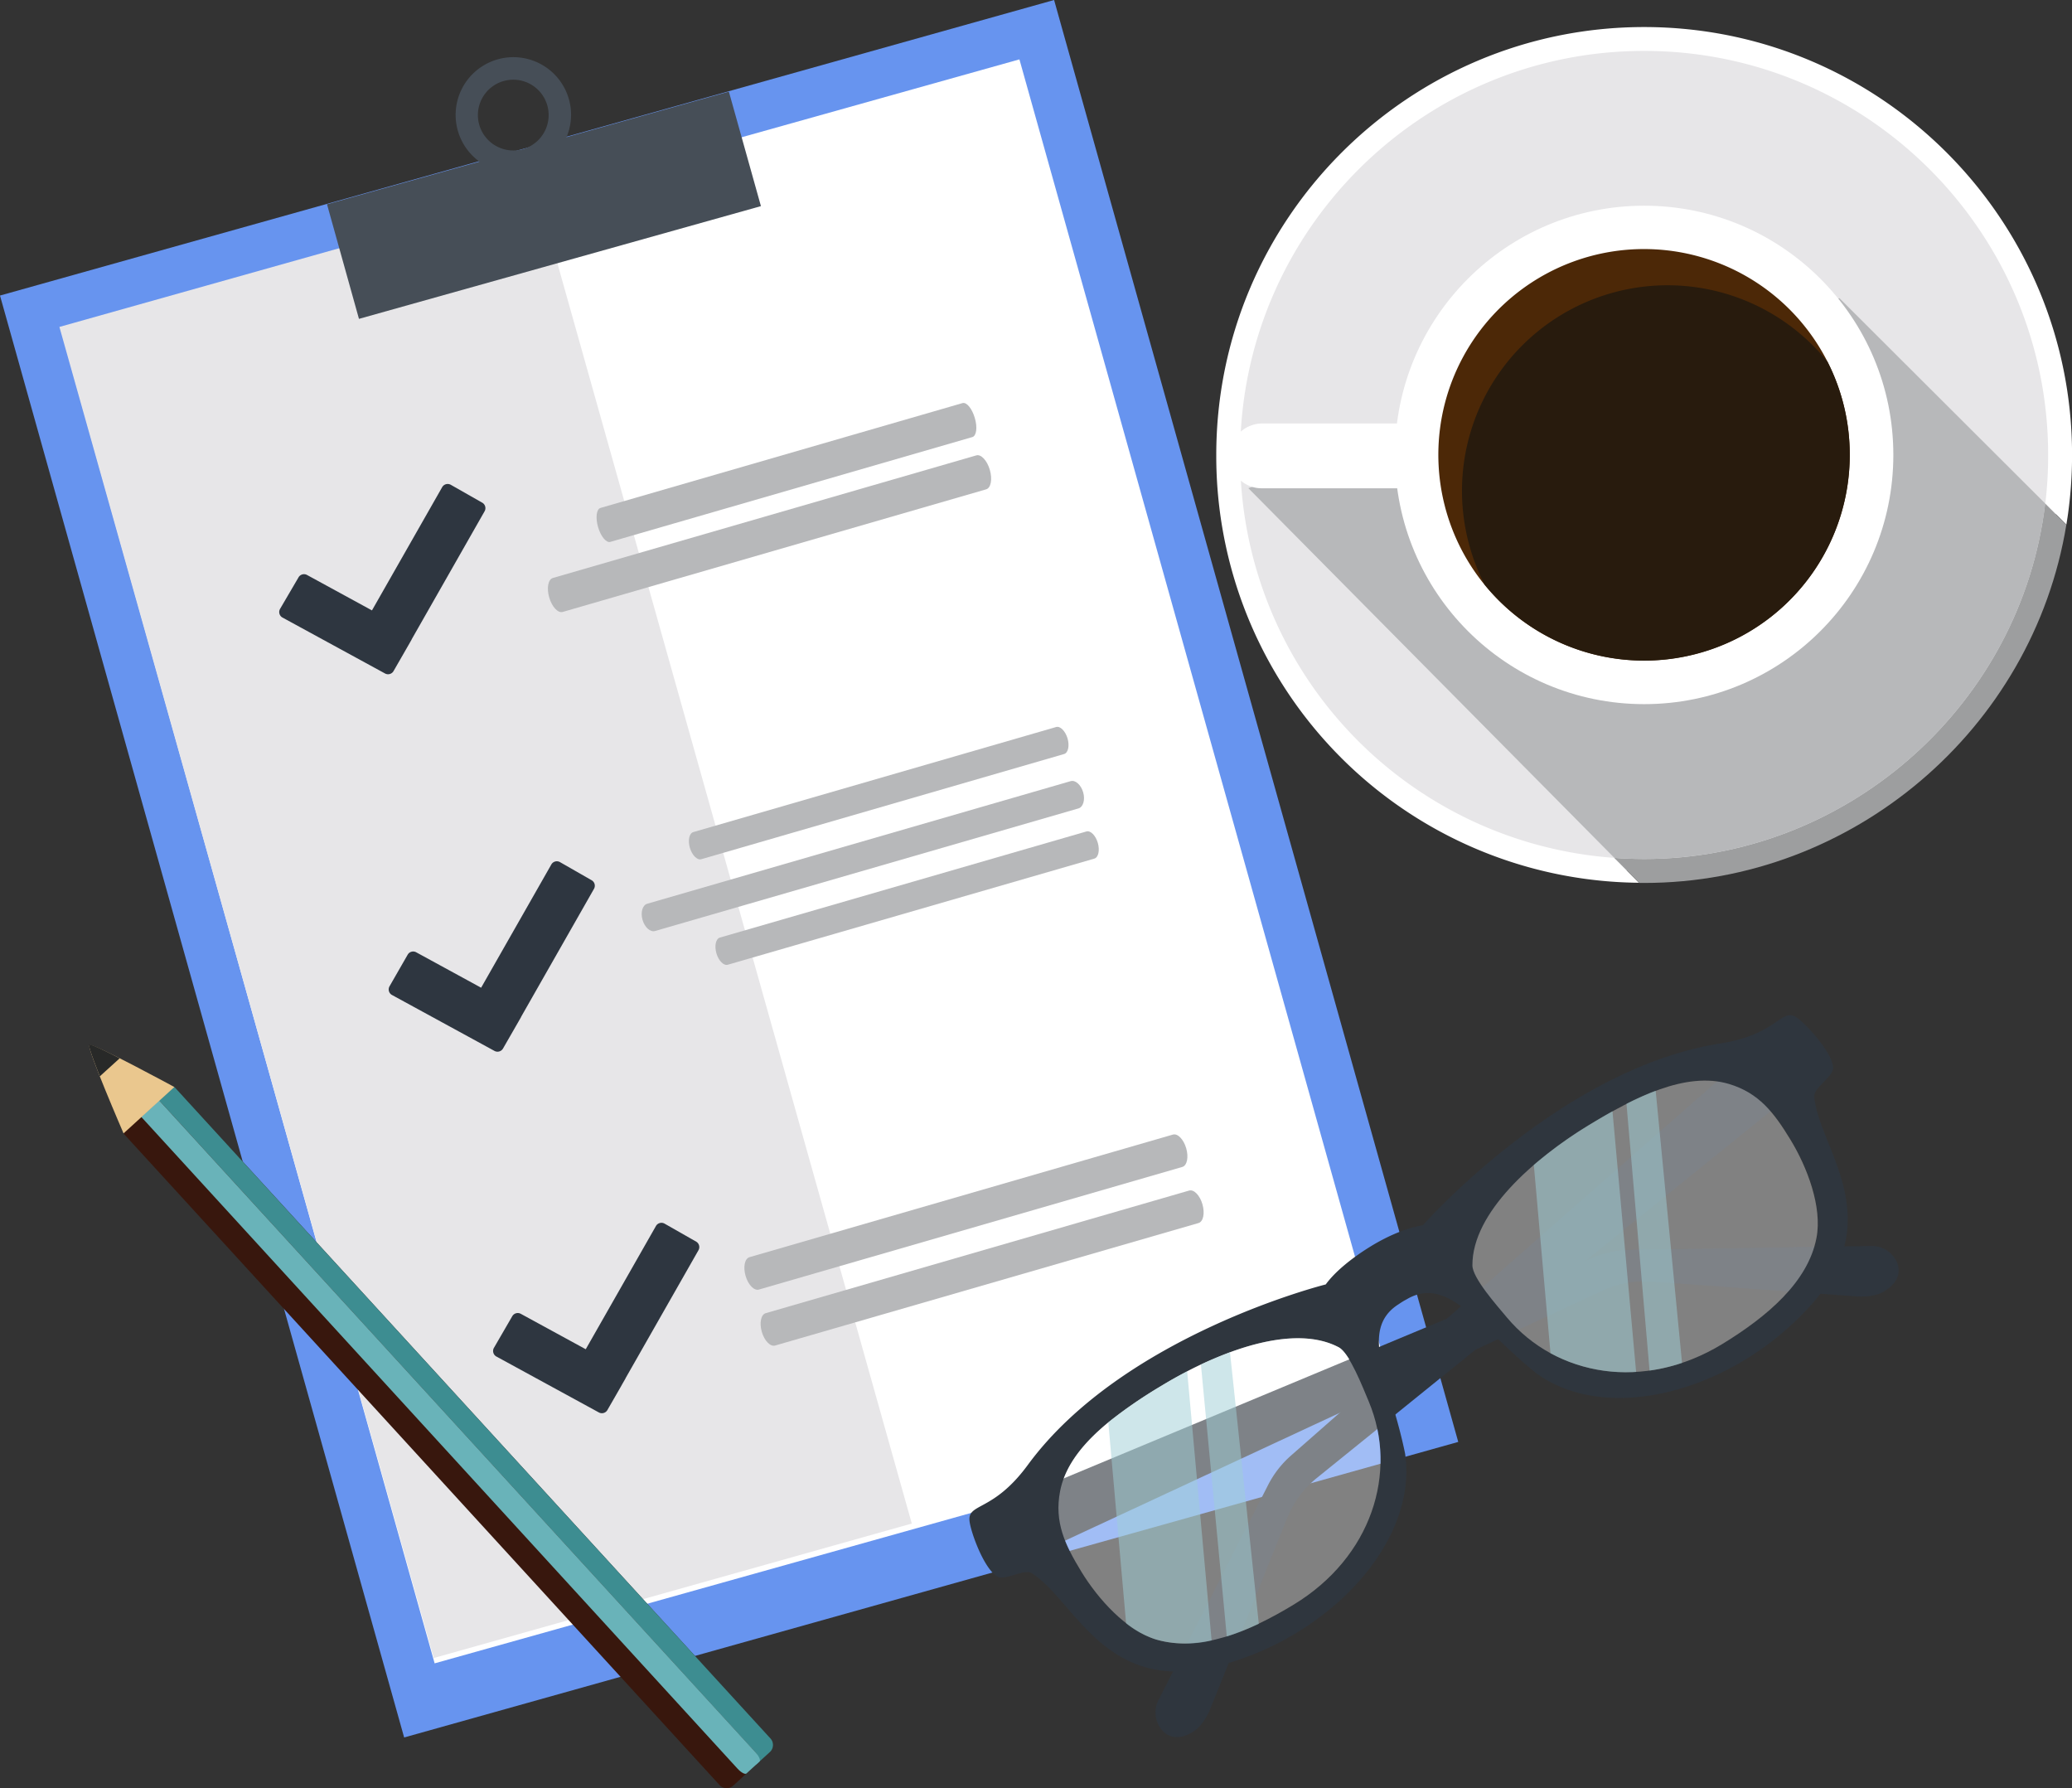 <svg id="Слой_1" data-name="Слой 1" xmlns="http://www.w3.org/2000/svg" viewBox="0 0 728.67 628.76"><rect x="0" y="0" width="728.67" height="628.76" fill="#333333" stroke="none"/><defs><style>.cls-1{fill:#6794ef;}.cls-2,.cls-9{fill:#fff;}.cls-3{fill:#e7e6e8;}.cls-4{fill:#464e57;}.cls-5{fill:#b7b8ba;}.cls-6{fill:#2e3640;}.cls-7{fill:#d5d6d5;}.cls-8{fill:#2f363e;}.cls-9{opacity:0.38;}.cls-10{fill:#a0cfd5;opacity:0.51;}.cls-11{fill:#9d9e9f;}.cls-12{fill:#4c2807;}.cls-13{fill:#281b0d;}.cls-14{fill:#38170d;}.cls-15{fill:#3d8d91;}.cls-16{fill:#69b3b9;}.cls-17{fill:#eac78e;}.cls-18{fill:#282928;}</style></defs><title>кофе2</title><rect class="cls-1" x="107.23" y="121.07" width="384.99" height="526.55" transform="translate(-135.93 16.29) rotate(-15.66)"/><rect class="cls-2" x="123.86" y="137.98" width="350.26" height="487.54" transform="translate(-135.26 16) rotate(-15.66)"/><rect class="cls-3" x="127.11" y="161.62" width="175.13" height="487.54" transform="matrix(0.96, -0.27, 0.27, 0.96, -144.77, -5.88)"/><path class="cls-4" d="M299.64,111.11l-57.11,16A20.09,20.09,0,0,0,244,116.84a20.3,20.3,0,1,0-32.08,18.87l-53.61,15L169.55,191l141.36-39.64ZM222.29,107a12.44,12.44,0,1,1-10.82,13.88A12.44,12.44,0,0,1,222.29,107Z" transform="translate(-43.31 -78.88)"/><path class="cls-5" d="M386.12,225.84c1,3.3.58,6.3-.85,6.72L257.94,269.42c-1.42.41-3.35-1.93-4.31-5.22h0c-.95-3.3-.57-6.31.86-6.72l127.32-36.87c1.43-.41,3.36,1.93,4.31,5.23Z" transform="translate(-43.31 -78.88)"/><path class="cls-5" d="M391.41,244.09c.95,3.3.38,6.36-1.29,6.85L241.2,294.05c-1.67.48-3.79-1.8-4.75-5.1h0c-.95-3.29-.38-6.36,1.29-6.84L386.66,239c1.67-.48,3.79,1.8,4.75,5.1Z" transform="translate(-43.31 -78.88)"/><path class="cls-5" d="M460.47,482.64c.91,3.14.3,6.08-1.37,6.56L310.18,532.32c-1.67.48-3.76-1.68-4.67-4.82h0c-.91-3.15-.29-6.09,1.37-6.57L455.8,477.82c1.67-.49,3.76,1.67,4.67,4.82Z" transform="translate(-43.31 -78.88)"/><path class="cls-5" d="M466.18,502.35c.91,3.14.29,6.08-1.37,6.57L315.89,552c-1.67.48-3.76-1.67-4.67-4.82h0c-.91-3.14-.3-6.08,1.37-6.56l148.92-43.12c1.67-.48,3.76,1.68,4.67,4.82Z" transform="translate(-43.31 -78.88)"/><path class="cls-5" d="M424.23,357.46c.77,2.65,0,5.18-1.63,5.67L273.68,406.24c-1.67.48-3.64-1.27-4.41-3.92h0c-.76-2.64,0-5.18,1.63-5.66l148.92-43.11c1.67-.49,3.64,1.27,4.41,3.91Z" transform="translate(-43.31 -78.88)"/><path class="cls-5" d="M429.38,375.24c.76,2.65.21,5.13-1.23,5.55L299.26,418.1c-1.44.42-3.23-1.38-4-4h0c-.77-2.65-.22-5.13,1.22-5.55l128.9-37.31c1.44-.42,3.23,1.39,4,4Z" transform="translate(-43.31 -78.88)"/><path class="cls-5" d="M418.73,338.47c.77,2.65.23,5.13-1.2,5.54L289.92,381c-1.43.41-3.21-1.4-4-4h0c-.76-2.65-.22-5.13,1.2-5.54l127.62-36.95c1.43-.41,3.21,1.4,4,4Z" transform="translate(-43.31 -78.88)"/><path class="cls-6" d="M213,255.69l-11.18-6.36a2.23,2.23,0,0,0-3,.83l-24.7,43.35-22.82-12.45a2.22,2.22,0,0,0-3,.82L141.79,293a2.22,2.22,0,0,0,.82,3l36.09,19.68a2.22,2.22,0,0,0,3-.82l4.6-8s0,0,0,0l.69-1.2,1.09-1.91s0,0,0-.06l25.63-45A2.23,2.23,0,0,0,213,255.69Z" transform="translate(-43.31 -78.88)"/><path class="cls-6" d="M251.39,388.4,240.21,382a2.23,2.23,0,0,0-3,.83l-24.7,43.35-22.82-12.45a2.22,2.22,0,0,0-3,.82l-6.41,11.16a2.23,2.23,0,0,0,.83,3l36.09,19.69a2.23,2.23,0,0,0,3-.83l4.6-8,0,0,.69-1.2,1.09-1.91,0-.06,25.63-45A2.22,2.22,0,0,0,251.39,388.4Z" transform="translate(-43.31 -78.88)"/><path class="cls-6" d="M288.18,515.49,277,509.12a2.23,2.23,0,0,0-3,.83l-24.7,43.35-22.83-12.45a2.23,2.23,0,0,0-3,.82L217,552.83a2.23,2.23,0,0,0,.82,3l36.09,19.69a2.23,2.23,0,0,0,3-.83l4.6-8,0,0,.68-1.21,1.1-1.91,0-.06,25.64-45A2.23,2.23,0,0,0,288.18,515.49Z" transform="translate(-43.31 -78.88)"/><path class="cls-7" d="M409.48,608.4c-1-1.2-5.26.72-9.51,4.28s-6.89,7.42-5.89,8.61,5.26-.72,9.51-4.28S410.48,609.59,409.48,608.4Z" transform="translate(-43.31 -78.88)"/><path class="cls-8" d="M673.64,435.85,497.27,590.73a34.75,34.75,0,0,0-8,10.3L450.8,676.49a9.65,9.65,0,0,0,.85,10.37c2.07,2.6,5.94,4.54,11.82.54,2.23-1.52,4.29-4.78,5.31-7.28l27.27-67.65a34.89,34.89,0,0,1,10.34-13.89L685.26,454Z" transform="translate(-43.31 -78.88)"/><path class="cls-8" d="M387.18,611.31,603.84,521a34.62,34.62,0,0,1,12.77-2.66L701.3,517a9.66,9.66,0,0,1,8.94,5.33c1.42,3,1.46,7.33-4.72,10.85-2.35,1.33-6.17,1.75-8.87,1.57l-72.74-5.27a34.83,34.83,0,0,0-17,3.18l-208.53,97Z" transform="translate(-43.31 -78.88)"/><path class="cls-8" d="M681.35,464.44c-.25-3,6.64-7,6.61-10-.06-5.34-9.55-15.61-12.89-17.82-5.35-3.52-6.51,6-26.87,9.18-56,8.8-104.51,63.92-104.51,63.92-5.52.85-12.31,3.65-18.73,7.65s-12.13,8.63-15.42,13.14c0,0-71.24,17.77-104.79,63.49-12.2,16.62-21.16,13.28-20.49,19.66.42,4,5.2,17.13,9.91,19.63,2.68,1.42,9.39-2.88,11.94-1.27,15.24,9.58,25.62,42.68,65,32.79s71-43.66,66.33-74.84c-5-24.85-16.68-43.42-2.24-52.52.48-.33,1-.67,1.41-.92s.94-.55,1.45-.82c14.72-8.64,25.82,10.28,45.62,26.11,25.57,18.43,70.07,5.91,96.94-24.55S682.86,482.39,681.35,464.44Zm-183,178.64A138.39,138.39,0,0,1,486,649.83a85.53,85.53,0,0,1-11.26,4.47c-1.78.55-3.54,1-5.3,1.39a39,39,0,0,1-19.42-.28,32.67,32.67,0,0,1-10.65-5.75,69.34,69.34,0,0,1-15.76-18.14c-5.77-9.48-9.54-17.39-7.48-28.24,1.77-9.32,8.45-17.29,17-24.3a163.28,163.28,0,0,1,18.48-12.73c2.94-1.79,6.05-3.55,9.26-5.21,1.58-.82,3.17-1.61,4.79-2.38,3.35-1.58,6.78-3,10.23-4.3,13.85-5.1,28-7.11,38.15-1.79,3.93,2,8.56,14.09,10.69,19.17C535.07,596.66,525.61,626.47,498.32,643.08Zm150.57-91.55a69.61,69.61,0,0,1-14,6.58,63.42,63.42,0,0,1-11.42,2.7c-1.58.22-3.16.38-4.73.47a55.62,55.62,0,0,1-30.11-6.59,53.18,53.18,0,0,1-15.31-12.55c-3.54-4.22-12.12-13.89-12.15-18.33-.06-12.36,9.5-24.86,21.6-35.31a146,146,0,0,1,19.31-14c2.73-1.66,5.53-3.31,8.35-4.88,1.63-.9,3.27-1.78,4.92-2.62a101.72,101.72,0,0,1,10.27-4.59c8.91-3.35,17.73-4.82,25.73-2.44,10.61,3.16,15.92,10.15,21.7,19.65s11.22,23.6,9.12,34.51C679.13,529.64,664.93,541.77,648.89,551.53Z" transform="translate(-43.31 -78.88)"/><path class="cls-9" d="M514,552.57c-16.44-8.59-43.13,1.94-62.43,13.68-16,9.77-32.51,21.55-35.46,37-2.07,10.85,1.7,18.76,7.47,28.24s15.78,20.76,26.42,23.9c15.08,4.44,32.34-2.6,48.34-12.34,27.29-16.61,36.75-46.42,26.34-71.34C522.54,566.66,517.91,554.62,514,552.57Z" transform="translate(-43.31 -78.88)"/><path class="cls-9" d="M673,479.66c-5.78-9.5-11.09-16.49-21.69-19.65-15.14-4.5-33.21,4.74-49.28,14.53-19.33,11.77-41,30.69-40.91,49.27,0,4.44,8.61,14.11,12.15,18.34,17.39,20.73,48.28,26,75.63,9.38,16-9.76,30.23-21.89,33.22-37.36C684.23,503.26,678.81,489.19,673,479.66Z" transform="translate(-43.31 -78.88)"/><path class="cls-10" d="M469.4,655.69a39,39,0,0,1-19.42-.28,32.67,32.67,0,0,1-10.65-5.75L433.07,579a163.28,163.28,0,0,1,18.48-12.73c2.94-1.79,6.05-3.55,9.26-5.21Z" transform="translate(-43.31 -78.88)"/><path class="cls-10" d="M486,649.83a85.53,85.53,0,0,1-11.26,4.47l-9.1-95.64c3.35-1.58,6.78-3,10.23-4.3Z" transform="translate(-43.31 -78.88)"/><path class="cls-10" d="M618.69,561.28a55.62,55.62,0,0,1-30.11-6.59l-5.86-66.19a146,146,0,0,1,19.31-14c2.73-1.66,5.53-3.31,8.35-4.88Z" transform="translate(-43.31 -78.88)"/><path class="cls-10" d="M634.84,558.11a63.42,63.42,0,0,1-11.42,2.7L615.3,467a101.72,101.72,0,0,1,10.27-4.59Z" transform="translate(-43.31 -78.88)"/><path class="cls-3" d="M767.79,238.85a148.73,148.73,0,0,1-1.54,21.24,146.29,146.29,0,0,1-144.73,125c-2.12,0-4.22-.06-6.32-.14A146.26,146.26,0,1,1,767.79,238.85Z" transform="translate(-43.31 -78.88)"/><path class="cls-2" d="M621.52,88.39c-83,0-150.48,67.49-150.48,150.46A150,150,0,0,0,615,389.16c1.56.06,3.13.11,4.69.11l-4.27-4.3L611,380.52A141.64,141.64,0,0,1,479.43,238.85c0-78.33,63.73-142.07,142.09-142.07s142.07,63.74,142.07,142.07a139.57,139.57,0,0,1-1,17.08l3.74,3.74,3.67,3.67c.16-.87.27-1.74.42-2.63A151.35,151.35,0,0,0,772,238.85C772,155.88,704.49,88.39,621.52,88.39Z" transform="translate(-43.31 -78.88)"/><path class="cls-11" d="M770,263.34c-11.77,72-75.15,126-148.45,126-.61,0-1.2,0-1.79,0l-4.27-4.3L611,380.52c1.43.12,2.88.2,4.33.26,2,.08,4.08.14,6.15.14,70.09,0,130.5-52.2,140.59-121.44.17-1.18.34-2.38.45-3.55l3.74,3.74Z" transform="translate(-43.31 -78.88)"/><path class="cls-5" d="M762.56,255.93c-.11,1.17-.28,2.37-.45,3.55C752,328.72,691.61,380.92,621.52,380.92c-2.07,0-4.11-.06-6.15-.14-1.45-.06-2.9-.14-4.33-.26l-128.73-130,207.9-66.78Z" transform="translate(-43.31 -78.88)"/><path class="cls-2" d="M486.94,250.57h50.77a.14.14,0,0,0,.14-.14V229.78a2,2,0,0,0-2-2H487.22a11.56,11.56,0,0,0-11.52,11.53h0A11.28,11.28,0,0,0,486.94,250.57Z" transform="translate(-43.31 -78.88)"/><circle class="cls-2" cx="578.21" cy="159.96" r="87.63"/><path class="cls-12" d="M693.82,238.85A72.34,72.34,0,1,1,686,206.08,72.31,72.31,0,0,1,693.82,238.85Z" transform="translate(-43.31 -78.88)"/><path class="cls-13" d="M693.82,238.85a72.28,72.28,0,0,1-128.43,45.56A72.29,72.29,0,0,1,686,206.08,71.76,71.76,0,0,1,693.82,238.85Z" transform="translate(-43.31 -78.88)"/><path class="cls-14" d="M87.18,477.92,296.33,706.5a3.38,3.38,0,0,0,4.77.3l13-11.91a3.39,3.39,0,0,0,.11-4.78L105.08,461.53a3.6,3.6,0,0,0-.59-.51L86.72,477.28A3.14,3.14,0,0,0,87.18,477.92Z" transform="translate(-43.31 -78.88)"/><path class="cls-15" d="M308.83,699.73l5.29-4.84a3.39,3.39,0,0,0,.11-4.78L105.08,461.53a3.6,3.6,0,0,0-.59-.51l-5.29,4.84a4,4,0,0,1,.45.37l.14.14L308.94,695A3.39,3.39,0,0,1,308.83,699.73Z" transform="translate(-43.31 -78.88)"/><path class="cls-16" d="M93.48,472.14,302.64,700.73c1.28,1.4,2.71,2.18,3.18,1.75l4.59-4.2c.47-.43-.18-1.92-1.47-3.33L99.79,466.37l-.14-.14-.4-.41L93,471.55C93.14,471.75,93.31,472,93.48,472.14Z" transform="translate(-43.31 -78.88)"/><path class="cls-17" d="M104.63,461.1s-28.82-15.66-29.87-14.76,12,31.06,12,31.06Z" transform="translate(-43.31 -78.88)"/><path class="cls-18" d="M85.4,451s-10.32-5.38-10.78-4.83,3.8,11.16,3.8,11.16Z" transform="translate(-43.31 -78.88)"/></svg>